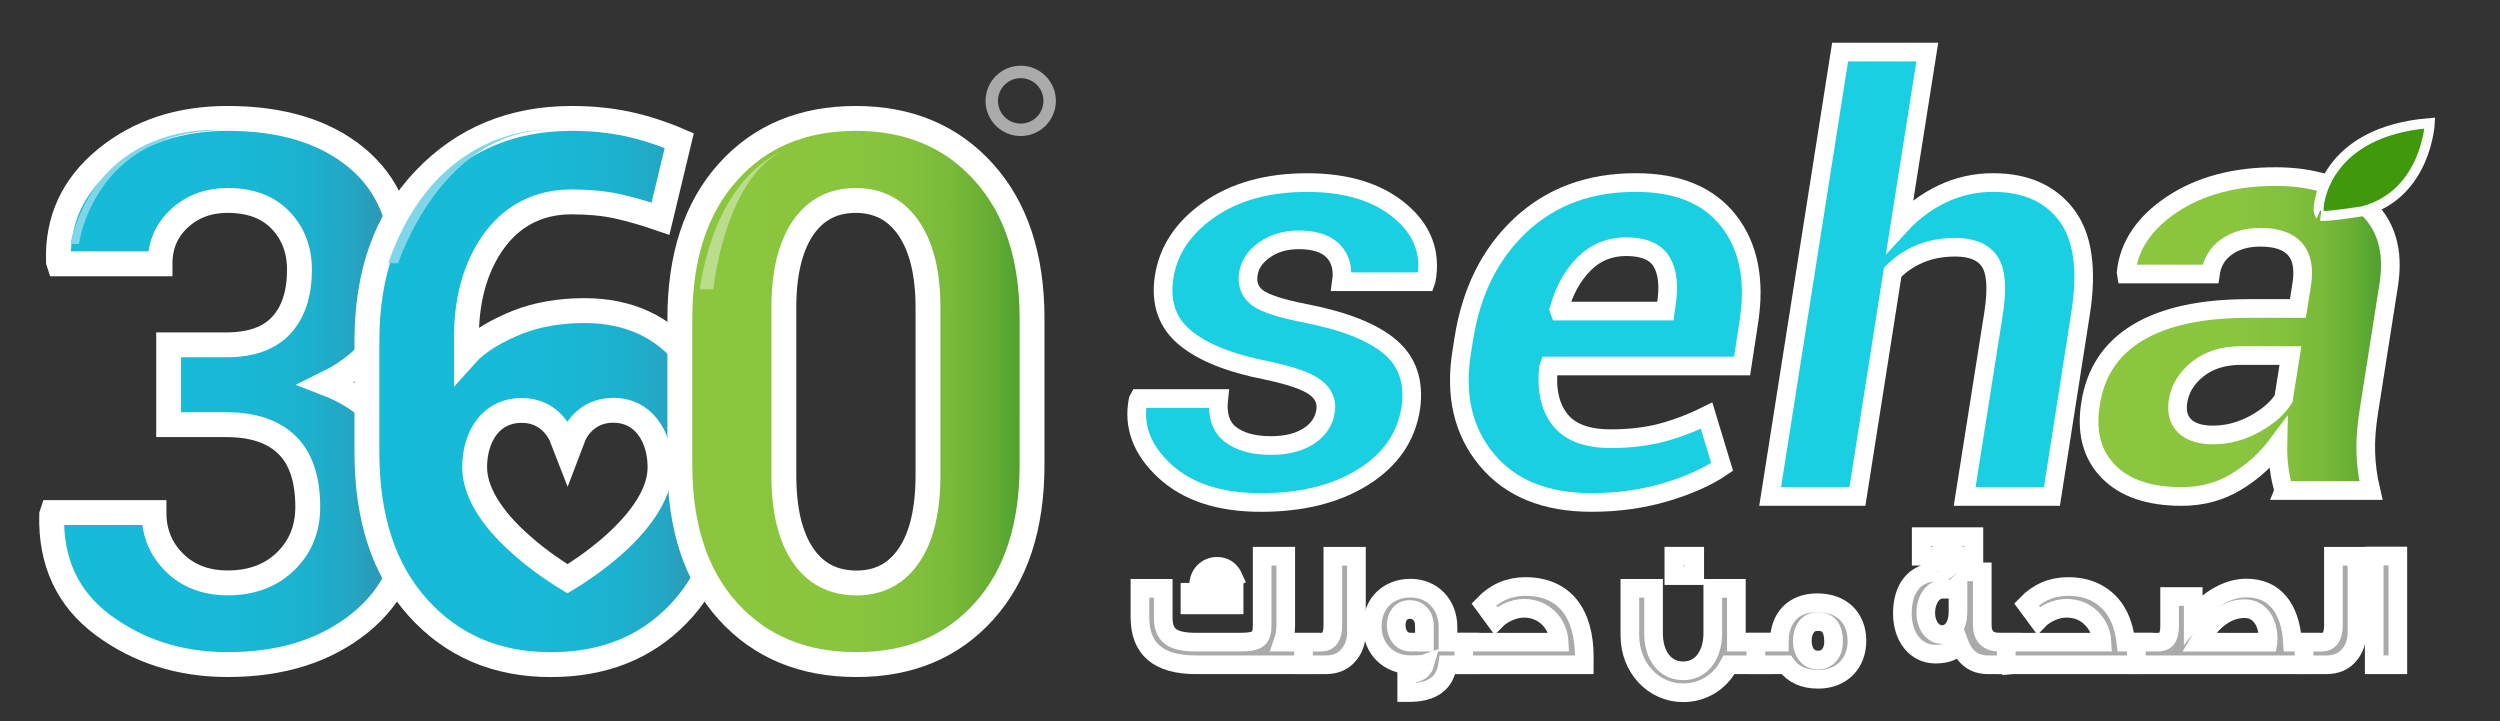 <?xml version="1.0" encoding="utf-8"?>
<!-- Generator: Adobe Illustrator 15.0.0, SVG Export Plug-In . SVG Version: 6.00 Build 0)  -->
<!DOCTYPE svg PUBLIC "-//W3C//DTD SVG 1.1//EN" "http://www.w3.org/Graphics/SVG/1.1/DTD/svg11.dtd">
<svg version="1.1" id="Layer_1" xmlns="http://www.w3.org/2000/svg" xmlns:xlink="http://www.w3.org/1999/xlink" x="0px" y="0px"
	 width="201px" height="58px" viewBox="0 0 201 58" enable-background="new 0 0 201 58" xml:space="preserve">
<rect x="0" y="0" width="201" height="58" fill="#333333" stroke="none"/>
<g>
	<path fill="#AAAAAA" stroke="#FFFFFF" stroke-width="1.5" stroke-miterlimit="10" d="M105.369,53.447h-9.233
		c-2.994,0-4.484-1.272-4.484-3.809v-2.334h1.872v2.334c0,1.45,0.692,1.99,2.657,1.99h3.497c1.52,0,1.8-0.311,1.8-1.396v-5.516
		h1.897v5.547c0,0.498-0.084,0.947-0.231,1.367h2.226L105.369,53.447L105.369,53.447z M99.216,48.632h-3.542v-1.015h0.772
		c-0.051-0.189-0.083-0.365-0.083-0.516c0-0.904,0.641-1.569,1.494-1.569c0.612,0,1.058,0.313,1.33,0.921l-0.881,0.42
		c-0.096-0.27-0.26-0.402-0.458-0.402c-0.311,0-0.461,0.188-0.461,0.579c0,0.298,0.096,0.489,0.298,0.556h1.536v1.026H99.216
		L99.216,48.632z"/>
	<path fill="#AAAAAA" stroke="#FFFFFF" stroke-width="1.5" stroke-miterlimit="10" d="M109.059,50.83c0,0.72-0.205,1.314-0.6,1.79
		c-0.445,0.558-1.07,0.827-1.868,0.827h-1.792v-1.815h1.396c0.639,0,0.966-0.446,0.966-1.329v-5.58h1.896v6.109h0.002V50.83z"/>
	<path fill="#AAAAAA" stroke="#FFFFFF" stroke-width="1.5" stroke-miterlimit="10" d="M118.184,53.447h-1.795
		c-0.215,1.49-1.246,2.234-3.09,2.234H113.1v-1.517h0.16c0.731,0,1.164-0.271,1.314-0.799c-0.15,0.053-0.525,0.079-1.164,0.079
		c-1.778,0-3.079-1.288-3.079-3.09c0-1.832,1.272-3.066,3.079-3.066c1.734,0,3.007,1.305,3.007,3.107v1.231h1.767V53.447
		L118.184,53.447z M114.521,51.63v-1.313c0-0.799-0.474-1.313-1.172-1.313c-0.715,0-1.094,0.556-1.094,1.272
		c0,0.771,0.462,1.354,1.163,1.354L114.521,51.63L114.521,51.63z"/>
	<path fill="#AAAAAA" stroke="#FFFFFF" stroke-width="1.5" stroke-miterlimit="10" d="M127.375,53.447h-9.691V51.63h7.674
		c-0.082-1.532-1.248-2.726-2.832-2.726c-0.815,0-1.735,0.425-2.277,0.98c-0.188-0.259-0.503-0.679-0.952-1.291
		c0.925-0.961,2.045-1.437,3.365-1.437c3.104,0.014,4.715,2.129,4.715,5.667L127.375,53.447L127.375,53.447z"/>
	<path fill="#AAAAAA" stroke="#FFFFFF" stroke-width="1.5" stroke-miterlimit="10" d="M141.801,53.447h-2.781
		c-0.744,1.406-2.111,2.25-3.699,2.25c-2.385,0-4.28-2.008-4.28-4.608v-3.786h1.905v3.606c0,1.791,0.91,3.024,2.389,3.024
		c1.465,0,2.372-1.274,2.372-3.024v-3.606h1.897v4.326h2.197V53.447L141.801,53.447z M136.256,46.277h-1.679v-1.561h1.679V46.277z"
		/>
	<path fill="#AAAAAA" stroke="#FFFFFF" stroke-width="1.5" stroke-miterlimit="10" d="M149.298,51.521
		c0,1.815-1.219,3.093-3.114,3.093c-1.154,0-2.021-0.394-2.574-1.167h-2.438V51.63h1.881c0-1.938,1.112-3.17,3.064-3.17
		C148.063,48.46,149.298,49.665,149.298,51.521z M147.42,51.591c0-1.069-0.41-1.614-1.209-1.614h-0.135
		c-0.692,0-1.17,0.639-1.17,1.532c0,0.923,0.465,1.56,1.275,1.56C146.926,53.068,147.42,52.471,147.42,51.591z"/>
	<path fill="#AAAAAA" stroke="#FFFFFF" stroke-width="1.5" stroke-miterlimit="10" d="M161.732,53.447h-1.909
		c-1.087,0-1.847-0.559-2.275-1.668c-0.344,0.527-0.989,0.813-1.927,0.813c-1.628,0-2.67-1.408-2.67-3.281
		c0-2.021,1.017-3.318,2.805-3.318c0-0.014,1.205-0.014,3.618-0.014v4.271c0,0.896,0.462,1.381,1.385,1.381h0.976v1.817H161.732z
		 M156.15,44.718h-1.685v-1.573h1.685V44.718z M157.423,49.162v-1.788h-1.247c-0.775,0-1.343,0.854-1.343,1.91
		c0,0.952,0.541,1.735,1.301,1.735C156.936,51.02,157.423,50.273,157.423,49.162z M158.701,44.718h-1.684v-1.573h1.684V44.718z"/>
	<path fill="#AAAAAA" stroke="#FFFFFF" stroke-width="1.5" stroke-miterlimit="10" d="M172.363,53.447h-11.061V51.63h7.698
		c-0.038-0.718-0.301-1.33-0.774-1.841c-0.528-0.582-1.233-0.885-2.086-0.885c-0.813,0-1.734,0.425-2.261,0.98
		c-0.194-0.259-0.504-0.679-0.952-1.291c0.924-0.961,2.032-1.437,3.35-1.437c0.799,0,1.502,0.149,2.111,0.435
		c1.449,0.691,2.303,2.031,2.532,4.039h1.438v1.814h0.004V53.447z"/>
	<path fill="#AAAAAA" stroke="#FFFFFF" stroke-width="1.5" stroke-miterlimit="10" d="M185.8,53.447h-14.032V51.63h1.713
		c0.621,0,0.957-0.323,0.957-1.3v-2.371h1.897v1.748c1.192-1.52,2.771-2.428,4.282-2.428c2.229,0,3.525,1.574,3.701,4.351h1.479
		v1.817H185.8L185.8,53.447z M182.346,51.63l0.012-0.243c0-1.396-0.691-2.451-1.885-2.451c-1.394,0-2.641,0.906-3.686,2.696h5.559
		V51.63z"/>
	<path fill="#AAAAAA" stroke="#FFFFFF" stroke-width="1.5" stroke-miterlimit="10" d="M189.505,50.83c0,0.72-0.205,1.314-0.597,1.79
		c-0.445,0.558-1.073,0.827-1.872,0.827h-1.791v-1.815h1.397c0.637,0,0.965-0.446,0.965-1.329v-5.58h1.895v6.109h0.003V50.83
		L189.505,50.83z"/>
	<path fill="#AAAAAA" stroke="#FFFFFF" stroke-width="1.5" stroke-miterlimit="10" d="M192.787,53.447h-1.9v-8.743h1.9V53.447z"/>
</g>
<rect id="_x3C_Slice_x3E_" x="21.398" y="1.546" fill="none" width="172.302" height="54.151"/>
<g>
	
		<linearGradient id="SVGID_1_" gradientUnits="userSpaceOnUse" x1="308.009" y1="406.117" x2="336.965" y2="406.117" gradientTransform="matrix(1 0 0 1 -303.859 -374.641)">
		<stop  offset="0" style="stop-color:#16BBD8"/>
		<stop  offset="0.509" style="stop-color:#17B9D6"/>
		<stop  offset="0.692" style="stop-color:#1BB2CF"/>
		<stop  offset="0.823" style="stop-color:#23A7C4"/>
		<stop  offset="0.928" style="stop-color:#2D96B3"/>
		<stop  offset="1" style="stop-color:#3885A3"/>
	</linearGradient>
	<path fill="url(#SVGID_1_)" stroke="#FFFFFF" stroke-width="2" stroke-miterlimit="10" d="M18.183,27.726
		c1.994,0,3.471-0.527,4.442-1.584c0.965-1.056,1.452-2.54,1.452-4.457c0-1.602-0.51-2.931-1.526-3.988
		c-1.016-1.057-2.432-1.582-4.256-1.582c-1.532,0-2.823,0.478-3.865,1.435c-1.044,0.959-1.567,2.179-1.567,3.664H4.757L4.7,21.039
		c-0.112-3.341,1.15-6.096,3.794-8.266c2.647-2.169,5.914-3.252,9.804-3.252c4.333,0,7.772,1.041,10.32,3.122
		c2.551,2.08,3.827,5.065,3.827,8.956c0,1.953-0.555,3.746-1.654,5.377c-1.105,1.632-2.612,2.917-4.529,3.855
		c2.186,0.842,3.869,2.117,5.061,3.825c1.186,1.713,1.782,3.777,1.782,6.201c0,3.906-1.384,6.979-4.153,9.22
		c-2.77,2.237-6.321,3.354-10.654,3.354c-3.811,0-7.147-1.055-10.003-3.164c-2.855-2.113-4.237-5.07-4.141-8.882l0.058-0.175h8.167
		c0,1.602,0.551,2.943,1.65,4.028c1.103,1.083,2.525,1.626,4.272,1.626c1.917,0,3.468-0.575,4.657-1.729
		c1.189-1.153,1.785-2.61,1.785-4.37c0-2.246-0.558-3.912-1.673-4.996c-1.109-1.084-2.737-1.627-4.884-1.627h-4.628v-6.418h4.625
		V27.726z"/>
</g>
<linearGradient id="SVGID_2_" gradientUnits="userSpaceOnUse" x1="325" y1="-249.478" x2="353.889" y2="-249.478" gradientTransform="matrix(1 0 0 -1 -295.5 -218)">
	<stop  offset="0" style="stop-color:#16BBD8"/>
	<stop  offset="0.509" style="stop-color:#17B9D6"/>
	<stop  offset="0.692" style="stop-color:#1BB2CF"/>
	<stop  offset="0.823" style="stop-color:#23A7C4"/>
	<stop  offset="0.928" style="stop-color:#2D96B3"/>
	<stop  offset="1" style="stop-color:#3885A3"/>
</linearGradient>
<path fill="url(#SVGID_2_)" stroke="#FFFFFF" stroke-width="2" stroke-miterlimit="10" d="M55.368,28.855
	c-2.013-2.589-4.811-3.884-8.394-3.884c-1.897,0-3.783,0.307-5.328,0.924c-1.542,0.614-3.146,1.478-4.146,2.593V27.11
	c0-3.419,0.918-6.086,2.422-8.004c1.503-1.915,3.566-2.873,6.018-2.873c1.362,0,2.599,0.114,3.634,0.338
	c1.036,0.227,2.226,0.562,3.53,1.013l1.507-6.275c-1.362-0.586-2.735-1.032-4.123-1.334c-1.391-0.301-2.898-0.453-4.526-0.453
	c-4.776,0-8.699,1.628-11.808,4.88C31.035,17.656,29.5,21.99,29.5,27.403v8.943c0,5.297,1.357,9.467,4.107,12.516
	c2.75,3.05,6.302,4.574,10.67,4.574c4.199,0,7.595-1.338,10.204-4.018c2.608-2.676,3.908-6.156,3.908-10.434
	C58.389,34.818,57.38,31.445,55.368,28.855z M49.285,43.859c-1.535,1.345-3.061,2.322-3.657,2.675
	c-0.593-0.364-2.141-1.33-3.673-2.692c-1.74-1.518-3.794-3.846-3.794-6.277c0-1.252,0.34-2.398,0.98-3.233
	c0.673-0.873,1.641-1.334,2.789-1.334c2.372-0.013,3.163,2.021,3.183,2.03l0.516,1.328l0.506-1.328
	c0.032-0.078,0.827-2.043,3.179-2.043c1.144,0,2.1,0.471,2.769,1.347c0.641,0.835,0.984,1.978,0.984,3.233
	C53.08,39.989,51.009,42.33,49.285,43.859z"/>
<g>
	
		<linearGradient id="SVGID_3_" gradientUnits="userSpaceOnUse" x1="358.519" y1="406.118" x2="386.837" y2="406.118" gradientTransform="matrix(1 0 0 1 -303.859 -374.641)">
		<stop  offset="0" style="stop-color:#8CC63F"/>
		<stop  offset="0.482" style="stop-color:#8AC53E"/>
		<stop  offset="0.655" style="stop-color:#83C13D"/>
		<stop  offset="0.779" style="stop-color:#78B939"/>
		<stop  offset="0.879" style="stop-color:#67AE34"/>
		<stop  offset="0.964" style="stop-color:#51A12E"/>
		<stop  offset="1" style="stop-color:#45992B"/>
	</linearGradient>
	<path fill="url(#SVGID_3_)" stroke="#FFFFFF" stroke-width="2" stroke-miterlimit="10" d="M82.976,37.371
		c0,5.003-1.292,8.932-3.865,11.783c-2.577,2.855-5.994,4.279-10.25,4.279c-4.292,0-7.733-1.424-10.32-4.279
		c-2.587-2.85-3.881-6.78-3.881-11.783V25.614c0-4.982,1.288-8.912,3.865-11.784c2.577-2.873,6.003-4.309,10.279-4.309
		c4.253,0,7.683,1.436,10.278,4.309c2.597,2.872,3.895,6.802,3.895,11.784L82.976,37.371L82.976,37.371z M74.611,24.737
		c0-2.737-0.513-4.857-1.539-6.364c-1.025-1.503-2.448-2.256-4.272-2.256c-1.839,0-3.259,0.753-4.269,2.256
		c-1.003,1.506-1.509,3.627-1.509,6.364v13.455c0,2.795,0.509,4.938,1.526,6.436c1.016,1.497,2.452,2.243,4.313,2.243
		c1.817,0,3.234-0.746,4.237-2.243c1.01-1.497,1.513-3.641,1.513-6.436V24.737L74.611,24.737z"/>
</g>
<g>
	<path fill="#1ACFE2" stroke="#FFFFFF" stroke-width="1.5" stroke-miterlimit="10" d="M106.577,33.045
		c0.112-0.762-0.163-1.396-0.826-1.898c-0.663-0.504-1.983-0.961-3.952-1.375c-2.948-0.579-5.125-1.458-6.532-2.631
		c-1.41-1.177-1.971-2.772-1.683-4.789c0.32-2.197,1.526-4.026,3.615-5.485c2.09-1.458,4.718-2.188,7.894-2.188
		c3.15,0,5.638,0.755,7.455,2.268c1.817,1.512,2.528,3.366,2.128,5.565l-0.048,0.138h-6.774c0.144-1.022-0.07-1.841-0.647-2.452
		c-0.577-0.611-1.507-0.915-2.785-0.915c-1.073,0-1.991,0.267-2.75,0.802c-0.763,0.535-1.199,1.191-1.311,1.97
		c-0.113,0.794,0.131,1.42,0.73,1.879c0.6,0.457,1.926,0.886,3.975,1.281c3.094,0.61,5.33,1.508,6.719,2.693
		c1.384,1.183,1.932,2.813,1.644,4.889c-0.353,2.32-1.622,4.167-3.808,5.541c-2.186,1.375-4.936,2.062-8.249,2.062
		c-3.331,0-5.911-0.848-7.738-2.541c-1.827-1.692-2.538-3.59-2.138-5.681l0.074-0.138h6.414c-0.145,1.329,0.17,2.292,0.949,2.889
		c0.775,0.594,1.859,0.891,3.252,0.891c1.233,0,2.24-0.25,3.029-0.756C105.994,34.559,106.453,33.887,106.577,33.045z"/>
	<path fill="#1ACFE2" stroke="#FFFFFF" stroke-width="1.5" stroke-miterlimit="10" d="M127.958,40.398
		c-3.718,0-6.528-1.147-8.433-3.447c-1.906-2.299-2.57-5.202-1.993-8.715l0.145-0.916c0.591-3.848,2.118-6.92,4.573-9.219
		c2.462-2.297,5.555-3.439,9.285-3.424c3.365,0,5.849,1.031,7.458,3.094c1.608,2.061,2.146,4.793,1.6,8.199l-0.528,3.457h-15.52
		l-0.045,0.117c-0.191,1.753,0.109,3.149,0.913,4.181c0.802,1.029,2.161,1.545,4.084,1.545c1.503,0,2.854-0.158,4.062-0.471
		c1.198-0.313,2.416-0.773,3.649-1.386l1.25,4.123c-1.188,0.81-2.708,1.487-4.563,2.04
		C132.035,40.124,130.059,40.398,127.958,40.398z M130.747,19.833c-1.347,0-2.481,0.465-3.399,1.396
		c-0.921,0.932-1.591,2.146-2.008,3.643l0.049,0.136h8.506l0.07-0.504c0.24-1.496,0.115-2.648-0.372-3.458
		C133.104,20.237,132.154,19.833,130.747,19.833z"/>
	<path fill="#1ACFE2" stroke="#FFFFFF" stroke-width="1.5" stroke-miterlimit="10" d="M152.749,18.136
		c1.007-1.1,2.151-1.95,3.424-2.553c1.269-0.604,2.628-0.906,4.07-0.906c2.608,0,4.573,0.868,5.897,2.601
		c1.318,1.731,1.697,4.378,1.137,7.934l-2.301,14.704h-7.017l2.33-14.749c0.308-2,0.194-3.383-0.324-4.145
		c-0.519-0.763-1.438-1.146-2.753-1.146c-1.055,0-2.003,0.177-2.843,0.526c-0.843,0.352-1.577,0.847-2.198,1.489l-2.834,18.024
		h-7.016l5.625-35.729h7.01L152.749,18.136z"/>
</g>
<circle fill="none" stroke="#AAAAAA" stroke-miterlimit="10" cx="82.065" cy="8.11" r="2.327"/>
<path fill="#7FD6E8" d="M5.7,19.62h0.647c0,0,1.131-8.989,11.49-9.158c0,0-9.544-0.967-12.137,8.899"/>
<path fill="#7FD6E8" d="M31.215,21.168h0.801c0,0,3.327-10.425,11.951-10.73C43.971,10.438,35.058,9.994,31.215,21.168z"/>
<path fill="#BADD8C" d="M56.255,23.257h1.097c0,0,1.032-10.256,6.721-11.52C64.073,11.738,57.903,12.729,56.255,23.257z"/>
<g>
	
		<linearGradient id="SVGID_4_" gradientUnits="userSpaceOnUse" x1="471.82" y1="401.698" x2="496.044" y2="401.698" gradientTransform="matrix(1 0 0 1 -303.859 -374.641)">
		<stop  offset="0" style="stop-color:#8CC63F"/>
		<stop  offset="0.482" style="stop-color:#8AC53E"/>
		<stop  offset="0.655" style="stop-color:#83C13D"/>
		<stop  offset="0.779" style="stop-color:#78B939"/>
		<stop  offset="0.879" style="stop-color:#67AE34"/>
		<stop  offset="0.964" style="stop-color:#51A12E"/>
		<stop  offset="1" style="stop-color:#45992B"/>
	</linearGradient>
	<path fill="url(#SVGID_4_)" stroke="#FFFFFF" stroke-width="1.5" stroke-miterlimit="10" d="M183.623,39.438
		c-0.173-0.566-0.305-1.166-0.381-1.797c-0.084-0.637-0.115-1.279-0.1-1.938c-0.91,1.222-2.02,2.229-3.324,3.022
		c-1.307,0.795-2.775,1.193-4.409,1.193c-2.63,0-4.597-0.676-5.91-2.027c-1.313-1.353-1.785-3.164-1.417-5.439
		c0.385-2.52,1.65-4.423,3.795-5.713c2.145-1.29,5.122-1.937,8.934-1.937h3.94l0.312-1.968c0.189-1.238,0.01-2.173-0.541-2.806
		c-0.552-0.634-1.483-0.952-2.799-0.952c-1.09,0-2,0.264-2.728,0.791c-0.728,0.526-1.153,1.247-1.281,2.163h-6.75l-0.022-0.136
		c0.236-2.167,1.476-3.995,3.709-5.474c2.236-1.48,5-2.222,8.297-2.222c3.014,0,5.392,0.756,7.139,2.268
		c1.743,1.514,2.4,3.65,1.971,6.414l-1.609,10.237c-0.19,1.207-0.274,2.307-0.238,3.302c0.032,0.99,0.166,1.996,0.409,3.021h-6.995
		V39.438z M177.908,34.971c1.171,0,2.289-0.295,3.363-0.882c1.068-0.587,1.849-1.265,2.328-2.024l0.553-3.482h-3.939
		c-1.423,0-2.59,0.357-3.496,1.075c-0.904,0.718-1.436,1.575-1.596,2.565c-0.145,0.869,0.033,1.543,0.527,2.027
		C176.146,34.729,176.898,34.971,177.908,34.971z"/>
</g>
<path fill="#40990D" stroke="#FCFCFC" stroke-width="0.8" stroke-miterlimit="10" d="M186.439,16.553c0,0,0.354-5.96,8.918-6.66
	c0,0-0.272,5.719-5.369,7.087c0,0-2.875,0.457-3.385,0.376C186.604,17.356,186.341,17.157,186.439,16.553z"/>
</svg>
